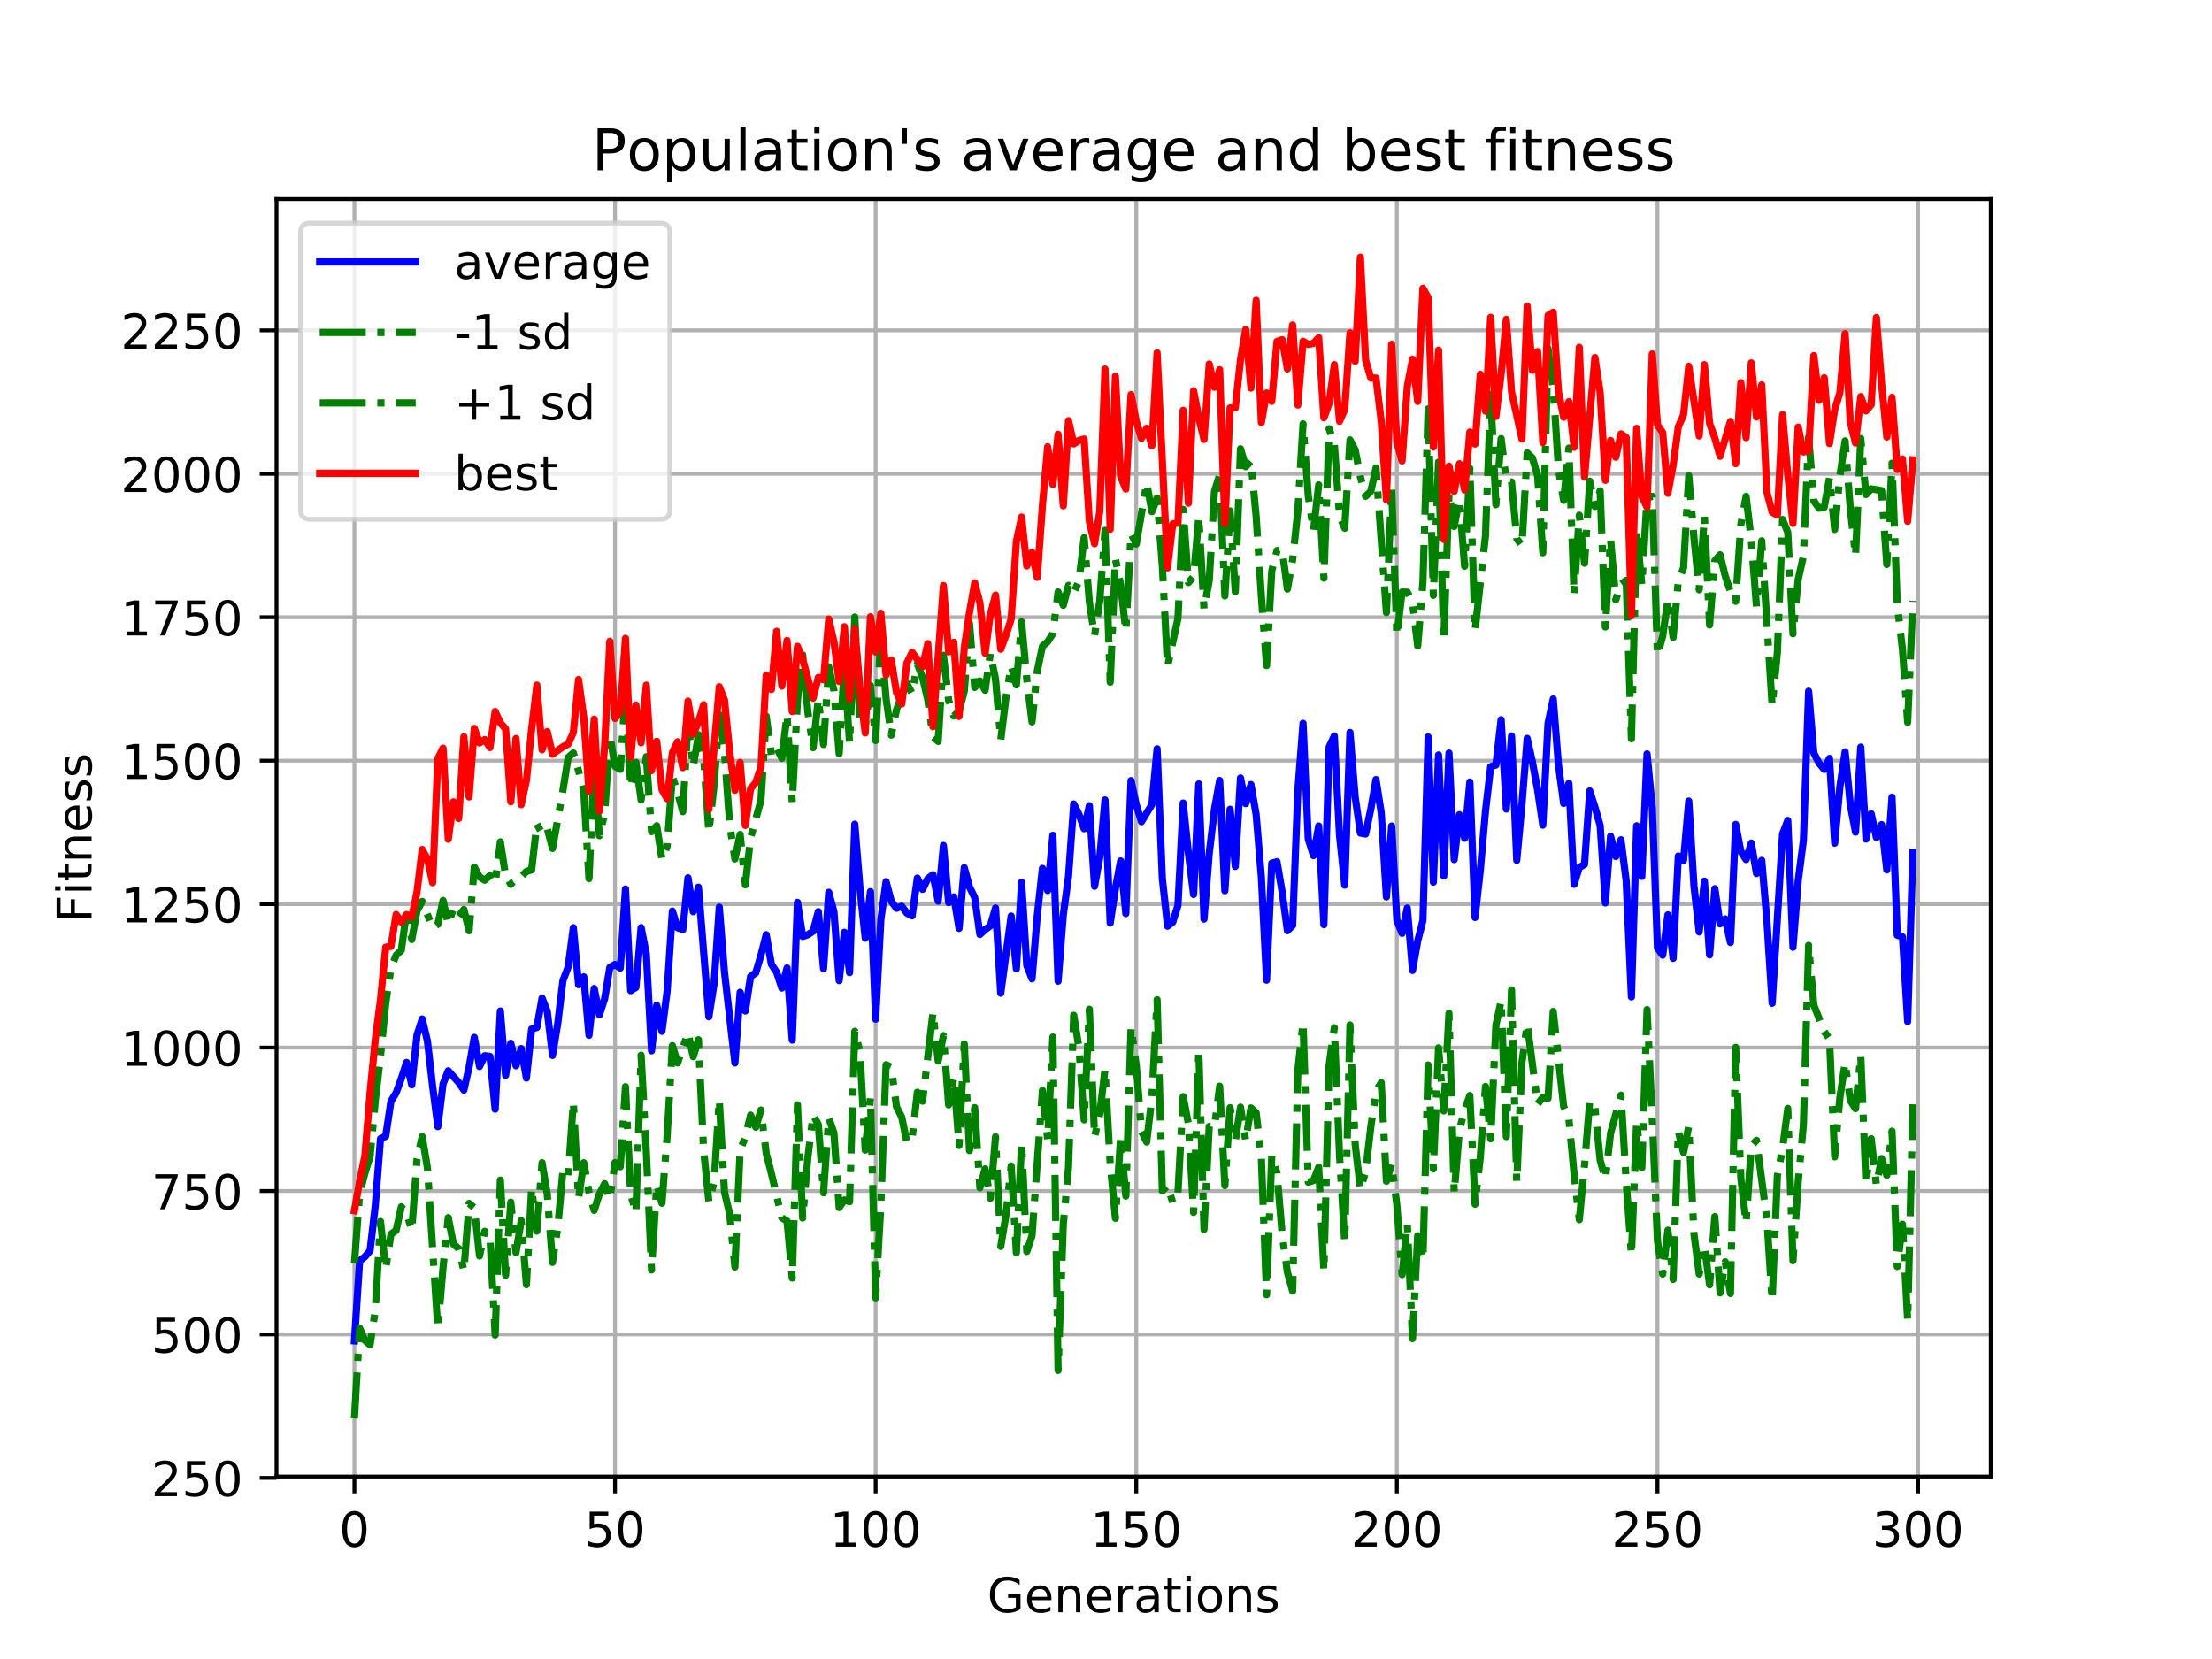 <?xml version="1.0" encoding="utf-8" standalone="no"?>
<!DOCTYPE svg PUBLIC "-//W3C//DTD SVG 1.1//EN"
  "http://www.w3.org/Graphics/SVG/1.1/DTD/svg11.dtd">
<!-- Created with matplotlib (https://matplotlib.org/) -->
<svg height="345.6pt" version="1.1" viewBox="0 0 460.8 345.6" width="460.8pt" xmlns="http://www.w3.org/2000/svg" xmlns:xlink="http://www.w3.org/1999/xlink">
 <defs>
  <style type="text/css">
*{stroke-linecap:butt;stroke-linejoin:round;}
  </style>
 </defs>
 <g id="figure_1">
  <g id="patch_1">
   <path d="M 0 345.6 
L 460.8 345.6 
L 460.8 0 
L 0 0 
z
" style="fill:#ffffff;"/>
  </g>
  <g id="axes_1">
   <g id="patch_2">
    <path d="M 57.6 307.584 
L 414.72 307.584 
L 414.72 41.472 
L 57.6 41.472 
z
" style="fill:#ffffff;"/>
   </g>
   <g id="matplotlib.axis_1">
    <g id="xtick_1">
     <g id="line2d_1">
      <path clip-path="url(#p56397052d3)" d="M 73.833 307.584 
L 73.833 41.472 
" style="fill:none;stroke:#b0b0b0;stroke-linecap:square;stroke-width:0.8;"/>
     </g>
     <g id="line2d_2">
      <defs>
       <path d="M 0 0 
L 0 3.5 
" id="m0a608eb43a" style="stroke:#000000;stroke-width:0.8;"/>
      </defs>
      <g>
       <use style="stroke:#000000;stroke-width:0.8;" x="73.833" xlink:href="#m0a608eb43a" y="307.584"/>
      </g>
     </g>
     <g id="text_1">
      <!-- 0 -->
      <defs>
       <path d="M 31.781 66.406 
Q 24.172 66.406 20.328 58.906 
Q 16.5 51.422 16.5 36.375 
Q 16.5 21.391 20.328 13.891 
Q 24.172 6.391 31.781 6.391 
Q 39.453 6.391 43.281 13.891 
Q 47.125 21.391 47.125 36.375 
Q 47.125 51.422 43.281 58.906 
Q 39.453 66.406 31.781 66.406 
z
M 31.781 74.219 
Q 44.047 74.219 50.516 64.516 
Q 56.984 54.828 56.984 36.375 
Q 56.984 17.969 50.516 8.266 
Q 44.047 -1.422 31.781 -1.422 
Q 19.531 -1.422 13.062 8.266 
Q 6.594 17.969 6.594 36.375 
Q 6.594 54.828 13.062 64.516 
Q 19.531 74.219 31.781 74.219 
z
" id="DejaVuSans-48"/>
      </defs>
      <g transform="translate(70.651 322.182)scale(0.1 -0.1)">
       <use xlink:href="#DejaVuSans-48"/>
      </g>
     </g>
    </g>
    <g id="xtick_2">
     <g id="line2d_3">
      <path clip-path="url(#p56397052d3)" d="M 128.123 307.584 
L 128.123 41.472 
" style="fill:none;stroke:#b0b0b0;stroke-linecap:square;stroke-width:0.8;"/>
     </g>
     <g id="line2d_4">
      <g>
       <use style="stroke:#000000;stroke-width:0.8;" x="128.123" xlink:href="#m0a608eb43a" y="307.584"/>
      </g>
     </g>
     <g id="text_2">
      <!-- 50 -->
      <defs>
       <path d="M 10.797 72.906 
L 49.516 72.906 
L 49.516 64.594 
L 19.828 64.594 
L 19.828 46.734 
Q 21.969 47.469 24.109 47.828 
Q 26.266 48.188 28.422 48.188 
Q 40.625 48.188 47.75 41.5 
Q 54.891 34.812 54.891 23.391 
Q 54.891 11.625 47.562 5.094 
Q 40.234 -1.422 26.906 -1.422 
Q 22.312 -1.422 17.547 -0.641 
Q 12.797 0.141 7.719 1.703 
L 7.719 11.625 
Q 12.109 9.234 16.797 8.062 
Q 21.484 6.891 26.703 6.891 
Q 35.156 6.891 40.078 11.328 
Q 45.016 15.766 45.016 23.391 
Q 45.016 31 40.078 35.438 
Q 35.156 39.891 26.703 39.891 
Q 22.75 39.891 18.812 39.016 
Q 14.891 38.141 10.797 36.281 
z
" id="DejaVuSans-53"/>
      </defs>
      <g transform="translate(121.76 322.182)scale(0.1 -0.1)">
       <use xlink:href="#DejaVuSans-53"/>
       <use x="63.623" xlink:href="#DejaVuSans-48"/>
      </g>
     </g>
    </g>
    <g id="xtick_3">
     <g id="line2d_5">
      <path clip-path="url(#p56397052d3)" d="M 182.413 307.584 
L 182.413 41.472 
" style="fill:none;stroke:#b0b0b0;stroke-linecap:square;stroke-width:0.8;"/>
     </g>
     <g id="line2d_6">
      <g>
       <use style="stroke:#000000;stroke-width:0.8;" x="182.413" xlink:href="#m0a608eb43a" y="307.584"/>
      </g>
     </g>
     <g id="text_3">
      <!-- 100 -->
      <defs>
       <path d="M 12.406 8.297 
L 28.516 8.297 
L 28.516 63.922 
L 10.984 60.406 
L 10.984 69.391 
L 28.422 72.906 
L 38.281 72.906 
L 38.281 8.297 
L 54.391 8.297 
L 54.391 0 
L 12.406 0 
z
" id="DejaVuSans-49"/>
      </defs>
      <g transform="translate(172.869 322.182)scale(0.1 -0.1)">
       <use xlink:href="#DejaVuSans-49"/>
       <use x="63.623" xlink:href="#DejaVuSans-48"/>
       <use x="127.246" xlink:href="#DejaVuSans-48"/>
      </g>
     </g>
    </g>
    <g id="xtick_4">
     <g id="line2d_7">
      <path clip-path="url(#p56397052d3)" d="M 236.703 307.584 
L 236.703 41.472 
" style="fill:none;stroke:#b0b0b0;stroke-linecap:square;stroke-width:0.8;"/>
     </g>
     <g id="line2d_8">
      <g>
       <use style="stroke:#000000;stroke-width:0.8;" x="236.703" xlink:href="#m0a608eb43a" y="307.584"/>
      </g>
     </g>
     <g id="text_4">
      <!-- 150 -->
      <g transform="translate(227.159 322.182)scale(0.1 -0.1)">
       <use xlink:href="#DejaVuSans-49"/>
       <use x="63.623" xlink:href="#DejaVuSans-53"/>
       <use x="127.246" xlink:href="#DejaVuSans-48"/>
      </g>
     </g>
    </g>
    <g id="xtick_5">
     <g id="line2d_9">
      <path clip-path="url(#p56397052d3)" d="M 290.993 307.584 
L 290.993 41.472 
" style="fill:none;stroke:#b0b0b0;stroke-linecap:square;stroke-width:0.8;"/>
     </g>
     <g id="line2d_10">
      <g>
       <use style="stroke:#000000;stroke-width:0.8;" x="290.993" xlink:href="#m0a608eb43a" y="307.584"/>
      </g>
     </g>
     <g id="text_5">
      <!-- 200 -->
      <defs>
       <path d="M 19.188 8.297 
L 53.609 8.297 
L 53.609 0 
L 7.328 0 
L 7.328 8.297 
Q 12.938 14.109 22.625 23.891 
Q 32.328 33.688 34.812 36.531 
Q 39.547 41.844 41.422 45.531 
Q 43.312 49.219 43.312 52.781 
Q 43.312 58.594 39.234 62.25 
Q 35.156 65.922 28.609 65.922 
Q 23.969 65.922 18.812 64.312 
Q 13.672 62.703 7.812 59.422 
L 7.812 69.391 
Q 13.766 71.781 18.938 73 
Q 24.125 74.219 28.422 74.219 
Q 39.75 74.219 46.484 68.547 
Q 53.219 62.891 53.219 53.422 
Q 53.219 48.922 51.531 44.891 
Q 49.859 40.875 45.406 35.406 
Q 44.188 33.984 37.641 27.219 
Q 31.109 20.453 19.188 8.297 
z
" id="DejaVuSans-50"/>
      </defs>
      <g transform="translate(281.449 322.182)scale(0.1 -0.1)">
       <use xlink:href="#DejaVuSans-50"/>
       <use x="63.623" xlink:href="#DejaVuSans-48"/>
       <use x="127.246" xlink:href="#DejaVuSans-48"/>
      </g>
     </g>
    </g>
    <g id="xtick_6">
     <g id="line2d_11">
      <path clip-path="url(#p56397052d3)" d="M 345.283 307.584 
L 345.283 41.472 
" style="fill:none;stroke:#b0b0b0;stroke-linecap:square;stroke-width:0.8;"/>
     </g>
     <g id="line2d_12">
      <g>
       <use style="stroke:#000000;stroke-width:0.8;" x="345.283" xlink:href="#m0a608eb43a" y="307.584"/>
      </g>
     </g>
     <g id="text_6">
      <!-- 250 -->
      <g transform="translate(335.739 322.182)scale(0.1 -0.1)">
       <use xlink:href="#DejaVuSans-50"/>
       <use x="63.623" xlink:href="#DejaVuSans-53"/>
       <use x="127.246" xlink:href="#DejaVuSans-48"/>
      </g>
     </g>
    </g>
    <g id="xtick_7">
     <g id="line2d_13">
      <path clip-path="url(#p56397052d3)" d="M 399.573 307.584 
L 399.573 41.472 
" style="fill:none;stroke:#b0b0b0;stroke-linecap:square;stroke-width:0.8;"/>
     </g>
     <g id="line2d_14">
      <g>
       <use style="stroke:#000000;stroke-width:0.8;" x="399.573" xlink:href="#m0a608eb43a" y="307.584"/>
      </g>
     </g>
     <g id="text_7">
      <!-- 300 -->
      <defs>
       <path d="M 40.578 39.312 
Q 47.656 37.797 51.625 33 
Q 55.609 28.219 55.609 21.188 
Q 55.609 10.406 48.188 4.484 
Q 40.766 -1.422 27.094 -1.422 
Q 22.516 -1.422 17.656 -0.516 
Q 12.797 0.391 7.625 2.203 
L 7.625 11.719 
Q 11.719 9.328 16.594 8.109 
Q 21.484 6.891 26.812 6.891 
Q 36.078 6.891 40.938 10.547 
Q 45.797 14.203 45.797 21.188 
Q 45.797 27.641 41.281 31.266 
Q 36.766 34.906 28.719 34.906 
L 20.219 34.906 
L 20.219 43.016 
L 29.109 43.016 
Q 36.375 43.016 40.234 45.922 
Q 44.094 48.828 44.094 54.297 
Q 44.094 59.906 40.109 62.906 
Q 36.141 65.922 28.719 65.922 
Q 24.656 65.922 20.016 65.031 
Q 15.375 64.156 9.812 62.312 
L 9.812 71.094 
Q 15.438 72.656 20.344 73.438 
Q 25.25 74.219 29.594 74.219 
Q 40.828 74.219 47.359 69.109 
Q 53.906 64.016 53.906 55.328 
Q 53.906 49.266 50.438 45.094 
Q 46.969 40.922 40.578 39.312 
z
" id="DejaVuSans-51"/>
      </defs>
      <g transform="translate(390.029 322.182)scale(0.1 -0.1)">
       <use xlink:href="#DejaVuSans-51"/>
       <use x="63.623" xlink:href="#DejaVuSans-48"/>
       <use x="127.246" xlink:href="#DejaVuSans-48"/>
      </g>
     </g>
    </g>
    <g id="text_8">
     <!-- Generations -->
     <defs>
      <path d="M 59.516 10.406 
L 59.516 29.984 
L 43.406 29.984 
L 43.406 38.094 
L 69.281 38.094 
L 69.281 6.781 
Q 63.578 2.734 56.688 0.656 
Q 49.812 -1.422 42 -1.422 
Q 24.906 -1.422 15.25 8.562 
Q 5.609 18.562 5.609 36.375 
Q 5.609 54.25 15.25 64.234 
Q 24.906 74.219 42 74.219 
Q 49.125 74.219 55.547 72.453 
Q 61.969 70.703 67.391 67.281 
L 67.391 56.781 
Q 61.922 61.422 55.766 63.766 
Q 49.609 66.109 42.828 66.109 
Q 29.438 66.109 22.719 58.641 
Q 16.016 51.172 16.016 36.375 
Q 16.016 21.625 22.719 14.156 
Q 29.438 6.688 42.828 6.688 
Q 48.047 6.688 52.141 7.594 
Q 56.25 8.5 59.516 10.406 
z
" id="DejaVuSans-71"/>
      <path d="M 56.203 29.594 
L 56.203 25.203 
L 14.891 25.203 
Q 15.484 15.922 20.484 11.062 
Q 25.484 6.203 34.422 6.203 
Q 39.594 6.203 44.453 7.469 
Q 49.312 8.734 54.109 11.281 
L 54.109 2.781 
Q 49.266 0.734 44.188 -0.344 
Q 39.109 -1.422 33.891 -1.422 
Q 20.797 -1.422 13.156 6.188 
Q 5.516 13.812 5.516 26.812 
Q 5.516 40.234 12.766 48.109 
Q 20.016 56 32.328 56 
Q 43.359 56 49.781 48.891 
Q 56.203 41.797 56.203 29.594 
z
M 47.219 32.234 
Q 47.125 39.594 43.094 43.984 
Q 39.062 48.391 32.422 48.391 
Q 24.906 48.391 20.391 44.141 
Q 15.875 39.891 15.188 32.172 
z
" id="DejaVuSans-101"/>
      <path d="M 54.891 33.016 
L 54.891 0 
L 45.906 0 
L 45.906 32.719 
Q 45.906 40.484 42.875 44.328 
Q 39.844 48.188 33.797 48.188 
Q 26.516 48.188 22.312 43.547 
Q 18.109 38.922 18.109 30.906 
L 18.109 0 
L 9.078 0 
L 9.078 54.688 
L 18.109 54.688 
L 18.109 46.188 
Q 21.344 51.125 25.703 53.562 
Q 30.078 56 35.797 56 
Q 45.219 56 50.047 50.172 
Q 54.891 44.344 54.891 33.016 
z
" id="DejaVuSans-110"/>
      <path d="M 41.109 46.297 
Q 39.594 47.172 37.812 47.578 
Q 36.031 48 33.891 48 
Q 26.266 48 22.188 43.047 
Q 18.109 38.094 18.109 28.812 
L 18.109 0 
L 9.078 0 
L 9.078 54.688 
L 18.109 54.688 
L 18.109 46.188 
Q 20.953 51.172 25.484 53.578 
Q 30.031 56 36.531 56 
Q 37.453 56 38.578 55.875 
Q 39.703 55.766 41.062 55.516 
z
" id="DejaVuSans-114"/>
      <path d="M 34.281 27.484 
Q 23.391 27.484 19.188 25 
Q 14.984 22.516 14.984 16.5 
Q 14.984 11.719 18.141 8.906 
Q 21.297 6.109 26.703 6.109 
Q 34.188 6.109 38.703 11.406 
Q 43.219 16.703 43.219 25.484 
L 43.219 27.484 
z
M 52.203 31.203 
L 52.203 0 
L 43.219 0 
L 43.219 8.297 
Q 40.141 3.328 35.547 0.953 
Q 30.953 -1.422 24.312 -1.422 
Q 15.922 -1.422 10.953 3.297 
Q 6 8.016 6 15.922 
Q 6 25.141 12.172 29.828 
Q 18.359 34.516 30.609 34.516 
L 43.219 34.516 
L 43.219 35.406 
Q 43.219 41.609 39.141 45 
Q 35.062 48.391 27.688 48.391 
Q 23 48.391 18.547 47.266 
Q 14.109 46.141 10.016 43.891 
L 10.016 52.203 
Q 14.938 54.109 19.578 55.047 
Q 24.219 56 28.609 56 
Q 40.484 56 46.344 49.844 
Q 52.203 43.703 52.203 31.203 
z
" id="DejaVuSans-97"/>
      <path d="M 18.312 70.219 
L 18.312 54.688 
L 36.812 54.688 
L 36.812 47.703 
L 18.312 47.703 
L 18.312 18.016 
Q 18.312 11.328 20.141 9.422 
Q 21.969 7.516 27.594 7.516 
L 36.812 7.516 
L 36.812 0 
L 27.594 0 
Q 17.188 0 13.234 3.875 
Q 9.281 7.766 9.281 18.016 
L 9.281 47.703 
L 2.688 47.703 
L 2.688 54.688 
L 9.281 54.688 
L 9.281 70.219 
z
" id="DejaVuSans-116"/>
      <path d="M 9.422 54.688 
L 18.406 54.688 
L 18.406 0 
L 9.422 0 
z
M 9.422 75.984 
L 18.406 75.984 
L 18.406 64.594 
L 9.422 64.594 
z
" id="DejaVuSans-105"/>
      <path d="M 30.609 48.391 
Q 23.391 48.391 19.188 42.75 
Q 14.984 37.109 14.984 27.297 
Q 14.984 17.484 19.156 11.844 
Q 23.344 6.203 30.609 6.203 
Q 37.797 6.203 41.984 11.859 
Q 46.188 17.531 46.188 27.297 
Q 46.188 37.016 41.984 42.703 
Q 37.797 48.391 30.609 48.391 
z
M 30.609 56 
Q 42.328 56 49.016 48.375 
Q 55.719 40.766 55.719 27.297 
Q 55.719 13.875 49.016 6.219 
Q 42.328 -1.422 30.609 -1.422 
Q 18.844 -1.422 12.172 6.219 
Q 5.516 13.875 5.516 27.297 
Q 5.516 40.766 12.172 48.375 
Q 18.844 56 30.609 56 
z
" id="DejaVuSans-111"/>
      <path d="M 44.281 53.078 
L 44.281 44.578 
Q 40.484 46.531 36.375 47.5 
Q 32.281 48.484 27.875 48.484 
Q 21.188 48.484 17.844 46.438 
Q 14.5 44.391 14.5 40.281 
Q 14.5 37.156 16.891 35.375 
Q 19.281 33.594 26.516 31.984 
L 29.594 31.297 
Q 39.156 29.25 43.188 25.516 
Q 47.219 21.781 47.219 15.094 
Q 47.219 7.469 41.188 3.016 
Q 35.156 -1.422 24.609 -1.422 
Q 20.219 -1.422 15.453 -0.562 
Q 10.688 0.297 5.422 2 
L 5.422 11.281 
Q 10.406 8.688 15.234 7.391 
Q 20.062 6.109 24.812 6.109 
Q 31.156 6.109 34.562 8.281 
Q 37.984 10.453 37.984 14.406 
Q 37.984 18.062 35.516 20.016 
Q 33.062 21.969 24.703 23.781 
L 21.578 24.516 
Q 13.234 26.266 9.516 29.906 
Q 5.812 33.547 5.812 39.891 
Q 5.812 47.609 11.281 51.797 
Q 16.75 56 26.812 56 
Q 31.781 56 36.172 55.266 
Q 40.578 54.547 44.281 53.078 
z
" id="DejaVuSans-115"/>
     </defs>
     <g transform="translate(205.662 335.861)scale(0.1 -0.1)">
      <use xlink:href="#DejaVuSans-71"/>
      <use x="77.49" xlink:href="#DejaVuSans-101"/>
      <use x="139.014" xlink:href="#DejaVuSans-110"/>
      <use x="202.393" xlink:href="#DejaVuSans-101"/>
      <use x="263.916" xlink:href="#DejaVuSans-114"/>
      <use x="305.029" xlink:href="#DejaVuSans-97"/>
      <use x="366.309" xlink:href="#DejaVuSans-116"/>
      <use x="405.518" xlink:href="#DejaVuSans-105"/>
      <use x="433.301" xlink:href="#DejaVuSans-111"/>
      <use x="494.482" xlink:href="#DejaVuSans-110"/>
      <use x="557.861" xlink:href="#DejaVuSans-115"/>
     </g>
    </g>
   </g>
   <g id="matplotlib.axis_2">
    <g id="ytick_1">
     <g id="line2d_15">
      <path clip-path="url(#p56397052d3)" d="M 57.6 307.868 
L 414.72 307.868 
" style="fill:none;stroke:#b0b0b0;stroke-linecap:square;stroke-width:0.8;"/>
     </g>
     <g id="line2d_16">
      <defs>
       <path d="M 0 0 
L -3.5 0 
" id="md65f0f43a9" style="stroke:#000000;stroke-width:0.8;"/>
      </defs>
      <g>
       <use style="stroke:#000000;stroke-width:0.8;" x="57.6" xlink:href="#md65f0f43a9" y="307.868"/>
      </g>
     </g>
     <g id="text_9">
      <!-- 250 -->
      <g transform="translate(31.512 311.667)scale(0.1 -0.1)">
       <use xlink:href="#DejaVuSans-50"/>
       <use x="63.623" xlink:href="#DejaVuSans-53"/>
       <use x="127.246" xlink:href="#DejaVuSans-48"/>
      </g>
     </g>
    </g>
    <g id="ytick_2">
     <g id="line2d_17">
      <path clip-path="url(#p56397052d3)" d="M 57.6 277.987 
L 414.72 277.987 
" style="fill:none;stroke:#b0b0b0;stroke-linecap:square;stroke-width:0.8;"/>
     </g>
     <g id="line2d_18">
      <g>
       <use style="stroke:#000000;stroke-width:0.8;" x="57.6" xlink:href="#md65f0f43a9" y="277.987"/>
      </g>
     </g>
     <g id="text_10">
      <!-- 500 -->
      <g transform="translate(31.512 281.786)scale(0.1 -0.1)">
       <use xlink:href="#DejaVuSans-53"/>
       <use x="63.623" xlink:href="#DejaVuSans-48"/>
       <use x="127.246" xlink:href="#DejaVuSans-48"/>
      </g>
     </g>
    </g>
    <g id="ytick_3">
     <g id="line2d_19">
      <path clip-path="url(#p56397052d3)" d="M 57.6 248.106 
L 414.72 248.106 
" style="fill:none;stroke:#b0b0b0;stroke-linecap:square;stroke-width:0.8;"/>
     </g>
     <g id="line2d_20">
      <g>
       <use style="stroke:#000000;stroke-width:0.8;" x="57.6" xlink:href="#md65f0f43a9" y="248.106"/>
      </g>
     </g>
     <g id="text_11">
      <!-- 750 -->
      <defs>
       <path d="M 8.203 72.906 
L 55.078 72.906 
L 55.078 68.703 
L 28.609 0 
L 18.312 0 
L 43.219 64.594 
L 8.203 64.594 
z
" id="DejaVuSans-55"/>
      </defs>
      <g transform="translate(31.512 251.905)scale(0.1 -0.1)">
       <use xlink:href="#DejaVuSans-55"/>
       <use x="63.623" xlink:href="#DejaVuSans-53"/>
       <use x="127.246" xlink:href="#DejaVuSans-48"/>
      </g>
     </g>
    </g>
    <g id="ytick_4">
     <g id="line2d_21">
      <path clip-path="url(#p56397052d3)" d="M 57.6 218.225 
L 414.72 218.225 
" style="fill:none;stroke:#b0b0b0;stroke-linecap:square;stroke-width:0.8;"/>
     </g>
     <g id="line2d_22">
      <g>
       <use style="stroke:#000000;stroke-width:0.8;" x="57.6" xlink:href="#md65f0f43a9" y="218.225"/>
      </g>
     </g>
     <g id="text_12">
      <!-- 1000 -->
      <g transform="translate(25.15 222.024)scale(0.1 -0.1)">
       <use xlink:href="#DejaVuSans-49"/>
       <use x="63.623" xlink:href="#DejaVuSans-48"/>
       <use x="127.246" xlink:href="#DejaVuSans-48"/>
       <use x="190.869" xlink:href="#DejaVuSans-48"/>
      </g>
     </g>
    </g>
    <g id="ytick_5">
     <g id="line2d_23">
      <path clip-path="url(#p56397052d3)" d="M 57.6 188.344 
L 414.72 188.344 
" style="fill:none;stroke:#b0b0b0;stroke-linecap:square;stroke-width:0.8;"/>
     </g>
     <g id="line2d_24">
      <g>
       <use style="stroke:#000000;stroke-width:0.8;" x="57.6" xlink:href="#md65f0f43a9" y="188.344"/>
      </g>
     </g>
     <g id="text_13">
      <!-- 1250 -->
      <g transform="translate(25.15 192.143)scale(0.1 -0.1)">
       <use xlink:href="#DejaVuSans-49"/>
       <use x="63.623" xlink:href="#DejaVuSans-50"/>
       <use x="127.246" xlink:href="#DejaVuSans-53"/>
       <use x="190.869" xlink:href="#DejaVuSans-48"/>
      </g>
     </g>
    </g>
    <g id="ytick_6">
     <g id="line2d_25">
      <path clip-path="url(#p56397052d3)" d="M 57.6 158.463 
L 414.72 158.463 
" style="fill:none;stroke:#b0b0b0;stroke-linecap:square;stroke-width:0.8;"/>
     </g>
     <g id="line2d_26">
      <g>
       <use style="stroke:#000000;stroke-width:0.8;" x="57.6" xlink:href="#md65f0f43a9" y="158.463"/>
      </g>
     </g>
     <g id="text_14">
      <!-- 1500 -->
      <g transform="translate(25.15 162.262)scale(0.1 -0.1)">
       <use xlink:href="#DejaVuSans-49"/>
       <use x="63.623" xlink:href="#DejaVuSans-53"/>
       <use x="127.246" xlink:href="#DejaVuSans-48"/>
       <use x="190.869" xlink:href="#DejaVuSans-48"/>
      </g>
     </g>
    </g>
    <g id="ytick_7">
     <g id="line2d_27">
      <path clip-path="url(#p56397052d3)" d="M 57.6 128.582 
L 414.72 128.582 
" style="fill:none;stroke:#b0b0b0;stroke-linecap:square;stroke-width:0.8;"/>
     </g>
     <g id="line2d_28">
      <g>
       <use style="stroke:#000000;stroke-width:0.8;" x="57.6" xlink:href="#md65f0f43a9" y="128.582"/>
      </g>
     </g>
     <g id="text_15">
      <!-- 1750 -->
      <g transform="translate(25.15 132.381)scale(0.1 -0.1)">
       <use xlink:href="#DejaVuSans-49"/>
       <use x="63.623" xlink:href="#DejaVuSans-55"/>
       <use x="127.246" xlink:href="#DejaVuSans-53"/>
       <use x="190.869" xlink:href="#DejaVuSans-48"/>
      </g>
     </g>
    </g>
    <g id="ytick_8">
     <g id="line2d_29">
      <path clip-path="url(#p56397052d3)" d="M 57.6 98.701 
L 414.72 98.701 
" style="fill:none;stroke:#b0b0b0;stroke-linecap:square;stroke-width:0.8;"/>
     </g>
     <g id="line2d_30">
      <g>
       <use style="stroke:#000000;stroke-width:0.8;" x="57.6" xlink:href="#md65f0f43a9" y="98.701"/>
      </g>
     </g>
     <g id="text_16">
      <!-- 2000 -->
      <g transform="translate(25.15 102.5)scale(0.1 -0.1)">
       <use xlink:href="#DejaVuSans-50"/>
       <use x="63.623" xlink:href="#DejaVuSans-48"/>
       <use x="127.246" xlink:href="#DejaVuSans-48"/>
       <use x="190.869" xlink:href="#DejaVuSans-48"/>
      </g>
     </g>
    </g>
    <g id="ytick_9">
     <g id="line2d_31">
      <path clip-path="url(#p56397052d3)" d="M 57.6 68.82 
L 414.72 68.82 
" style="fill:none;stroke:#b0b0b0;stroke-linecap:square;stroke-width:0.8;"/>
     </g>
     <g id="line2d_32">
      <g>
       <use style="stroke:#000000;stroke-width:0.8;" x="57.6" xlink:href="#md65f0f43a9" y="68.82"/>
      </g>
     </g>
     <g id="text_17">
      <!-- 2250 -->
      <g transform="translate(25.15 72.619)scale(0.1 -0.1)">
       <use xlink:href="#DejaVuSans-50"/>
       <use x="63.623" xlink:href="#DejaVuSans-50"/>
       <use x="127.246" xlink:href="#DejaVuSans-53"/>
       <use x="190.869" xlink:href="#DejaVuSans-48"/>
      </g>
     </g>
    </g>
    <g id="text_18">
     <!-- Fitness -->
     <defs>
      <path d="M 9.812 72.906 
L 51.703 72.906 
L 51.703 64.594 
L 19.672 64.594 
L 19.672 43.109 
L 48.578 43.109 
L 48.578 34.812 
L 19.672 34.812 
L 19.672 0 
L 9.812 0 
z
" id="DejaVuSans-70"/>
     </defs>
     <g transform="translate(19.07 192.202)rotate(-90)scale(0.1 -0.1)">
      <use xlink:href="#DejaVuSans-70"/>
      <use x="57.41" xlink:href="#DejaVuSans-105"/>
      <use x="85.193" xlink:href="#DejaVuSans-116"/>
      <use x="124.402" xlink:href="#DejaVuSans-110"/>
      <use x="187.781" xlink:href="#DejaVuSans-101"/>
      <use x="249.305" xlink:href="#DejaVuSans-115"/>
      <use x="301.404" xlink:href="#DejaVuSans-115"/>
     </g>
    </g>
   </g>
   <g id="line2d_33">
    <path clip-path="url(#p56397052d3)" d="M 73.833 279.334 
L 74.919 262.667 
L 76.004 261.81 
L 77.09 260.555 
L 78.176 251.139 
L 79.262 237.223 
L 80.348 236.698 
L 81.433 229.425 
L 82.519 227.655 
L 83.605 224.664 
L 84.691 221.319 
L 85.777 226.002 
L 86.862 215.637 
L 87.948 212.272 
L 89.034 216.86 
L 90.12 226.282 
L 91.206 234.694 
L 92.291 225.804 
L 93.377 223.07 
L 95.549 225.503 
L 96.635 227.086 
L 97.72 222.29 
L 98.806 216.11 
L 99.892 222.174 
L 100.978 219.933 
L 102.064 220.066 
L 103.149 231.061 
L 104.235 210.609 
L 105.321 224.016 
L 106.407 217.326 
L 107.493 222.028 
L 108.578 218.449 
L 109.664 224.584 
L 110.75 214.367 
L 111.836 214.048 
L 112.922 207.921 
L 114.007 210.709 
L 115.093 219.861 
L 116.179 213.263 
L 117.265 204.286 
L 118.351 201.46 
L 119.436 193.248 
L 120.522 205.109 
L 121.608 203.493 
L 122.694 215.674 
L 123.78 205.917 
L 124.865 211.407 
L 125.951 208.062 
L 127.037 201.525 
L 128.123 200.913 
L 129.209 201.661 
L 130.294 185.196 
L 131.38 206.372 
L 132.466 205.701 
L 133.552 193.231 
L 134.638 198.721 
L 135.723 218.897 
L 136.809 209.396 
L 137.895 214.84 
L 138.981 206.419 
L 140.067 189.791 
L 141.152 193.251 
L 142.238 193.665 
L 143.324 182.866 
L 144.41 189.921 
L 145.496 184.819 
L 147.667 211.819 
L 148.753 204.925 
L 149.839 188.983 
L 150.925 202.54 
L 153.096 221.436 
L 154.182 206.705 
L 155.268 210.606 
L 156.354 203.446 
L 157.439 202.65 
L 158.525 198.962 
L 159.611 194.713 
L 160.697 200.892 
L 161.783 202.516 
L 162.868 205.836 
L 163.954 201.64 
L 165.04 216.673 
L 166.126 187.984 
L 167.212 195.082 
L 168.297 194.722 
L 169.383 193.993 
L 170.469 189.912 
L 171.555 201.782 
L 172.641 185.889 
L 173.726 189.951 
L 174.812 204.274 
L 175.898 194.213 
L 176.984 202.612 
L 178.07 171.685 
L 179.155 185.154 
L 180.241 195.445 
L 181.327 185.74 
L 182.413 212.316 
L 183.499 191.546 
L 184.584 183.665 
L 185.67 187.729 
L 186.756 189.214 
L 187.842 188.773 
L 188.928 190.221 
L 190.013 190.775 
L 191.099 182.922 
L 192.185 185.274 
L 193.271 183.054 
L 194.357 182.221 
L 195.442 187.728 
L 196.528 176.125 
L 197.614 188.024 
L 198.7 186.84 
L 199.786 193.393 
L 200.871 180.734 
L 201.957 184.768 
L 203.043 186.974 
L 204.129 194.663 
L 205.215 193.648 
L 206.3 192.876 
L 207.386 189.14 
L 208.472 206.894 
L 210.644 190.829 
L 211.729 201.831 
L 212.815 183.795 
L 213.901 201.13 
L 214.987 203.901 
L 216.073 190.825 
L 217.158 180.904 
L 218.244 185.518 
L 219.33 174.014 
L 220.416 204.395 
L 221.502 190.564 
L 222.587 182.58 
L 223.673 167.488 
L 224.759 169.635 
L 225.845 172.643 
L 226.931 167.833 
L 228.016 184.628 
L 229.102 178.606 
L 230.188 166.645 
L 231.274 192.293 
L 232.36 185.11 
L 233.445 179.346 
L 234.531 190.309 
L 235.617 162.611 
L 236.703 167.656 
L 237.789 171.172 
L 239.96 167.599 
L 241.046 155.99 
L 242.132 182.964 
L 243.218 192.934 
L 244.304 192.079 
L 245.389 188.618 
L 246.475 167.284 
L 247.561 177.724 
L 248.647 186.338 
L 249.733 163.306 
L 250.818 191.46 
L 251.904 177.791 
L 252.99 168.601 
L 254.076 162.593 
L 255.162 185.567 
L 256.247 168.587 
L 257.333 180.49 
L 258.419 162.058 
L 259.505 167.413 
L 260.591 163.43 
L 261.676 169.679 
L 262.762 182.661 
L 263.848 204.183 
L 264.934 179.824 
L 266.02 179.515 
L 267.105 185.868 
L 268.191 193.878 
L 269.277 192.79 
L 270.363 164.689 
L 271.449 150.68 
L 272.534 174.78 
L 273.62 178.245 
L 274.706 172.074 
L 275.792 192.618 
L 276.878 155.615 
L 277.963 153.311 
L 279.049 174.037 
L 280.135 184.39 
L 281.221 152.581 
L 282.307 166.028 
L 283.392 173.54 
L 284.478 173.735 
L 285.564 168.566 
L 286.65 162.394 
L 287.736 169.354 
L 288.821 186.845 
L 289.907 172.069 
L 290.993 191.702 
L 292.079 194.435 
L 293.165 189.156 
L 294.25 202.159 
L 295.336 196.001 
L 296.422 191.762 
L 297.508 153.522 
L 298.594 183.768 
L 299.679 157.276 
L 300.765 182.49 
L 301.851 156.877 
L 302.937 179.078 
L 304.023 169.713 
L 305.108 174.623 
L 306.194 162.906 
L 307.28 191.122 
L 308.366 181.362 
L 309.452 168.967 
L 310.537 159.703 
L 311.623 159.364 
L 312.709 149.931 
L 313.795 168.53 
L 314.881 153.319 
L 315.966 179.215 
L 317.052 167.505 
L 318.138 153.821 
L 319.224 158.71 
L 320.31 164.561 
L 321.395 171.89 
L 322.481 150.709 
L 323.567 145.614 
L 324.653 159.36 
L 325.739 167.368 
L 326.824 163.189 
L 327.91 184.217 
L 328.996 180.7 
L 330.082 180.071 
L 331.168 164.774 
L 332.253 168.135 
L 333.339 171.956 
L 334.425 188.095 
L 335.511 174.204 
L 336.597 178.423 
L 337.682 174.946 
L 338.768 183.512 
L 339.854 207.676 
L 340.94 172.033 
L 342.026 182.57 
L 343.111 157.05 
L 344.197 168.289 
L 345.283 197.491 
L 346.369 198.978 
L 347.455 190.586 
L 348.54 199.65 
L 349.626 178.335 
L 350.712 179.202 
L 351.798 166.874 
L 352.884 184.58 
L 353.969 194.138 
L 355.055 183.561 
L 356.141 198.932 
L 357.227 185.133 
L 358.313 192.455 
L 359.398 191.427 
L 360.484 196.337 
L 361.57 171.739 
L 362.656 177.367 
L 363.742 179.066 
L 364.827 175.623 
L 365.913 181.969 
L 366.999 179.236 
L 368.085 191.918 
L 369.171 209.002 
L 371.342 173.724 
L 372.428 170.904 
L 373.514 197.331 
L 374.6 183.466 
L 375.685 175.061 
L 376.771 143.991 
L 377.857 156.879 
L 378.943 158.969 
L 380.029 160.285 
L 381.114 157.992 
L 382.2 175.646 
L 383.286 163.882 
L 384.372 156.625 
L 385.458 167.705 
L 386.543 173.356 
L 387.629 155.642 
L 388.715 174.798 
L 389.801 169.516 
L 390.887 174.456 
L 391.972 171.778 
L 393.058 181.214 
L 394.144 166.065 
L 395.23 194.813 
L 396.316 195.153 
L 397.401 212.8 
L 398.487 177.608 
L 398.487 177.608 
" style="fill:none;stroke:#0000ff;stroke-linecap:square;stroke-width:1.5;"/>
   </g>
   <g id="line2d_34">
    <path clip-path="url(#p56397052d3)" d="M 73.833 295.488 
L 74.919 276.682 
L 76.004 279.211 
L 77.09 280.163 
L 78.176 272.984 
L 79.262 254.452 
L 80.348 264.379 
L 81.433 257.118 
L 82.519 256.313 
L 83.605 251.386 
L 84.691 252.667 
L 85.777 256.287 
L 86.862 241.516 
L 87.948 236.76 
L 89.034 243.231 
L 91.206 276.835 
L 92.291 264.018 
L 93.377 253.653 
L 94.463 259.184 
L 95.549 260.096 
L 96.635 264.714 
L 97.72 250.688 
L 98.806 251.598 
L 99.892 261.648 
L 100.978 256.504 
L 102.064 257.751 
L 103.149 278.117 
L 104.235 245.84 
L 105.321 265.652 
L 106.407 250.432 
L 107.493 260.947 
L 108.578 254.269 
L 109.664 267.622 
L 110.75 247.536 
L 111.836 256.466 
L 112.922 242.212 
L 114.007 248.822 
L 115.093 262.978 
L 116.179 255.741 
L 117.265 243.903 
L 118.351 245.116 
L 119.436 229.648 
L 120.522 249.646 
L 121.608 242.219 
L 122.694 248.306 
L 123.78 252.143 
L 124.865 248.725 
L 125.951 246.584 
L 127.037 249.782 
L 128.123 242.175 
L 129.209 243.055 
L 130.294 226.378 
L 131.38 248.76 
L 132.466 252.596 
L 133.552 219.82 
L 134.638 239.803 
L 135.723 264.555 
L 136.809 246.773 
L 137.895 250.664 
L 138.981 236.535 
L 140.067 217.822 
L 141.152 221.428 
L 143.324 215.177 
L 144.41 220.13 
L 145.496 216.596 
L 146.581 239.65 
L 147.667 250.317 
L 148.753 246.293 
L 149.839 229.122 
L 150.925 248.359 
L 152.01 252.904 
L 153.096 263.935 
L 154.182 239.579 
L 155.268 236.88 
L 156.354 232.298 
L 157.439 234.807 
L 158.525 231.245 
L 159.611 240.223 
L 160.697 244.479 
L 162.868 253.694 
L 163.954 254.369 
L 165.04 266.24 
L 166.126 230.147 
L 167.212 253.739 
L 168.297 241.086 
L 169.383 232.235 
L 170.469 234.248 
L 171.555 248.474 
L 172.641 232.868 
L 173.726 236.032 
L 174.812 251.553 
L 175.898 249.979 
L 176.984 250.336 
L 178.07 214.832 
L 179.155 219.21 
L 180.241 239.586 
L 181.327 228.682 
L 182.413 270.365 
L 183.499 250.96 
L 184.584 221.796 
L 185.67 222.319 
L 186.756 230.562 
L 187.842 232.696 
L 188.928 238.03 
L 190.013 237.077 
L 191.099 227.535 
L 192.185 229.396 
L 194.357 210.964 
L 195.442 221.017 
L 196.528 215.74 
L 197.614 230.175 
L 198.7 224.523 
L 199.786 238.615 
L 200.871 217.466 
L 201.957 239.681 
L 203.043 230.742 
L 204.129 247.446 
L 205.215 243.502 
L 206.3 249.617 
L 207.386 236.806 
L 208.472 259.652 
L 209.558 253.18 
L 210.644 242.89 
L 211.729 260.984 
L 212.815 238.037 
L 213.901 260.7 
L 214.987 257.421 
L 217.158 227.167 
L 218.244 237.345 
L 219.33 216.031 
L 220.416 285.487 
L 221.502 255.03 
L 222.587 243.219 
L 223.673 211.494 
L 224.759 218.234 
L 225.845 233.282 
L 226.931 210.243 
L 228.016 236.867 
L 229.102 232.032 
L 230.188 222.81 
L 231.274 242.468 
L 232.36 253.792 
L 233.445 236.883 
L 234.531 249.163 
L 235.617 214.051 
L 236.703 221.976 
L 237.789 235.671 
L 238.875 237.906 
L 239.96 228.616 
L 241.046 208.253 
L 242.132 248.089 
L 243.218 247.012 
L 244.304 250.494 
L 245.389 248.46 
L 246.475 228.457 
L 247.561 234.085 
L 248.647 252.563 
L 249.733 218.925 
L 250.818 256.109 
L 251.904 234.666 
L 252.99 234.816 
L 254.076 226.273 
L 255.162 246.989 
L 256.247 230.745 
L 257.333 237.719 
L 258.419 230.635 
L 259.505 237.606 
L 260.591 230.803 
L 261.676 231.8 
L 262.762 241.19 
L 263.848 269.715 
L 264.934 240.744 
L 266.02 244.335 
L 267.105 257.209 
L 268.191 265.041 
L 269.277 268.947 
L 270.363 222.952 
L 271.449 213.066 
L 272.534 246.267 
L 273.62 245.923 
L 274.706 243.134 
L 275.792 264.794 
L 276.878 221.917 
L 277.963 214.108 
L 279.049 240.63 
L 280.135 258.734 
L 281.221 213.525 
L 282.307 238.353 
L 283.392 247.766 
L 284.478 244.089 
L 285.564 234.796 
L 286.65 227.311 
L 287.736 225.526 
L 288.821 246.079 
L 289.907 242.471 
L 290.993 251.04 
L 292.079 265.534 
L 293.165 254.962 
L 294.25 278.86 
L 295.336 257.426 
L 296.422 262.329 
L 297.508 221.856 
L 298.594 243.513 
L 299.679 218.292 
L 300.765 231.42 
L 301.851 211.103 
L 302.937 248.481 
L 304.023 235.386 
L 305.108 231.285 
L 306.194 228.212 
L 307.28 250.848 
L 308.366 241.125 
L 309.452 226.326 
L 310.537 237.237 
L 311.623 213.584 
L 312.709 208.495 
L 313.795 236.776 
L 314.881 206.231 
L 315.966 246.22 
L 317.052 221.329 
L 318.138 213.314 
L 320.31 229.993 
L 321.395 228.626 
L 322.481 228.795 
L 323.567 210.704 
L 325.739 230.491 
L 326.824 233.04 
L 327.91 244.571 
L 328.996 254.077 
L 330.082 242.813 
L 331.168 229.317 
L 332.253 230.755 
L 333.339 241.673 
L 334.425 245.582 
L 335.511 236.068 
L 337.682 228.151 
L 338.768 246.11 
L 339.854 261.437 
L 340.94 233.679 
L 342.026 243.258 
L 343.111 210.324 
L 344.197 233.189 
L 345.283 258.541 
L 346.369 265.417 
L 347.455 256.27 
L 348.54 266.528 
L 349.626 235.672 
L 350.712 240.094 
L 351.798 234.648 
L 352.884 257.088 
L 353.969 265.409 
L 355.055 259.532 
L 356.141 267.664 
L 357.227 253.448 
L 358.313 269.337 
L 359.398 262.861 
L 360.484 269.464 
L 361.57 218.2 
L 362.656 245.531 
L 363.742 254.731 
L 364.827 238.681 
L 365.913 237.548 
L 368.085 254.108 
L 369.171 270.957 
L 370.256 244.971 
L 371.342 239.232 
L 372.428 230.906 
L 373.514 262.634 
L 374.6 246.222 
L 375.685 234.272 
L 376.771 196.933 
L 377.857 209.383 
L 380.029 214.901 
L 381.114 216.402 
L 382.2 240.994 
L 383.286 228.633 
L 384.372 221.412 
L 385.458 229.294 
L 386.543 230.955 
L 387.629 219.919 
L 388.715 246.578 
L 389.801 237.199 
L 390.887 246.86 
L 391.972 241.352 
L 393.058 244.841 
L 394.144 235.637 
L 395.23 263.831 
L 396.316 255.016 
L 397.401 275.123 
L 398.487 230.043 
L 398.487 230.043 
" style="fill:none;stroke:#008000;stroke-dasharray:9.6,2.4,1.5,2.4;stroke-dashoffset:0;stroke-width:1.5;"/>
   </g>
   <g id="line2d_35">
    <path clip-path="url(#p56397052d3)" d="M 73.833 263.18 
L 74.919 248.652 
L 76.004 244.409 
L 77.09 240.946 
L 78.176 229.293 
L 79.262 219.994 
L 80.348 209.018 
L 81.433 201.733 
L 82.519 198.997 
L 83.605 197.942 
L 84.691 189.972 
L 85.777 195.717 
L 86.862 189.758 
L 87.948 187.783 
L 90.12 193.224 
L 91.206 192.552 
L 92.291 187.589 
L 93.377 192.488 
L 94.463 189.292 
L 95.549 190.909 
L 96.635 189.458 
L 97.72 193.892 
L 98.806 180.621 
L 99.892 182.7 
L 100.978 183.361 
L 102.064 182.381 
L 103.149 184.006 
L 104.235 175.378 
L 105.321 182.381 
L 106.407 184.219 
L 107.493 183.109 
L 108.578 182.628 
L 109.664 181.546 
L 110.75 181.198 
L 111.836 171.631 
L 112.922 173.631 
L 114.007 172.597 
L 115.093 176.743 
L 117.265 164.668 
L 118.351 157.805 
L 119.436 156.847 
L 120.522 160.571 
L 121.608 164.766 
L 122.694 183.043 
L 123.78 159.691 
L 124.865 174.089 
L 125.951 169.539 
L 127.037 153.268 
L 128.123 159.65 
L 129.209 160.268 
L 130.294 144.014 
L 131.38 163.983 
L 132.466 158.805 
L 133.552 166.642 
L 134.638 157.638 
L 135.723 173.239 
L 136.809 172.018 
L 137.895 179.016 
L 138.981 176.304 
L 140.067 161.759 
L 141.152 165.075 
L 142.238 169.085 
L 143.324 150.555 
L 144.41 159.713 
L 145.496 153.042 
L 146.581 157.887 
L 147.667 173.322 
L 148.753 163.557 
L 149.839 148.845 
L 150.925 156.722 
L 152.01 171.789 
L 153.096 178.937 
L 154.182 173.831 
L 155.268 184.331 
L 156.354 174.594 
L 158.525 166.678 
L 159.611 149.203 
L 160.697 157.304 
L 161.783 155.741 
L 162.868 157.978 
L 163.954 148.912 
L 165.04 167.106 
L 166.126 145.821 
L 167.212 136.425 
L 168.297 148.358 
L 169.383 155.75 
L 170.469 145.577 
L 171.555 155.09 
L 172.641 138.909 
L 173.726 143.87 
L 174.812 156.996 
L 175.898 138.446 
L 176.984 154.887 
L 178.07 128.538 
L 179.155 151.098 
L 180.241 151.304 
L 181.327 142.798 
L 182.413 154.266 
L 183.499 132.132 
L 184.584 145.534 
L 185.67 153.138 
L 186.756 147.866 
L 187.842 144.849 
L 188.928 142.412 
L 190.013 144.474 
L 191.099 138.309 
L 192.185 141.152 
L 193.271 145.808 
L 194.357 153.477 
L 195.442 154.439 
L 196.528 136.509 
L 197.614 145.873 
L 198.7 149.158 
L 199.786 148.17 
L 200.871 144.003 
L 201.957 129.855 
L 203.043 143.205 
L 204.129 141.879 
L 205.215 143.793 
L 206.3 136.135 
L 207.386 141.473 
L 208.472 154.135 
L 209.558 145.328 
L 210.644 138.768 
L 211.729 142.679 
L 212.815 129.554 
L 213.901 141.561 
L 214.987 150.38 
L 216.073 139.835 
L 217.158 134.641 
L 218.244 133.691 
L 219.33 131.997 
L 220.416 123.302 
L 221.502 126.099 
L 222.587 121.941 
L 223.673 123.481 
L 224.759 121.035 
L 225.845 112.004 
L 226.931 125.423 
L 228.016 132.389 
L 229.102 125.18 
L 230.188 110.48 
L 231.274 142.119 
L 232.36 116.429 
L 233.445 121.808 
L 234.531 131.455 
L 235.617 111.172 
L 236.703 113.336 
L 238.875 100.653 
L 239.96 106.582 
L 241.046 103.727 
L 242.132 117.839 
L 243.218 138.856 
L 245.389 128.776 
L 246.475 106.111 
L 247.561 121.362 
L 248.647 120.113 
L 249.733 107.687 
L 250.818 126.811 
L 251.904 120.916 
L 252.99 102.387 
L 254.076 98.912 
L 255.162 124.144 
L 256.247 106.429 
L 257.333 123.261 
L 258.419 93.482 
L 259.505 97.219 
L 260.591 96.058 
L 261.676 107.558 
L 262.762 124.131 
L 263.848 138.651 
L 264.934 118.904 
L 266.02 114.696 
L 267.105 114.527 
L 268.191 122.714 
L 269.277 116.633 
L 270.363 106.425 
L 271.449 88.294 
L 272.534 103.294 
L 273.62 110.566 
L 274.706 101.013 
L 275.792 120.442 
L 276.878 89.313 
L 277.963 92.515 
L 279.049 107.445 
L 280.135 110.046 
L 281.221 91.636 
L 282.307 93.704 
L 283.392 99.313 
L 284.478 103.382 
L 285.564 102.335 
L 286.65 97.477 
L 288.821 127.61 
L 289.907 101.667 
L 290.993 132.364 
L 292.079 123.336 
L 293.165 123.35 
L 294.25 125.457 
L 295.336 134.575 
L 296.422 121.194 
L 297.508 85.188 
L 298.594 124.022 
L 299.679 96.26 
L 300.765 133.56 
L 301.851 102.652 
L 302.937 109.674 
L 304.023 104.04 
L 305.108 117.96 
L 306.194 97.6 
L 307.28 131.396 
L 309.452 111.609 
L 310.537 82.169 
L 311.623 105.143 
L 312.709 91.367 
L 313.795 100.284 
L 314.881 100.408 
L 315.966 112.209 
L 317.052 113.68 
L 318.138 94.327 
L 319.224 95.405 
L 320.31 99.128 
L 321.395 115.154 
L 322.481 72.623 
L 323.567 80.524 
L 324.653 97.74 
L 325.739 104.245 
L 326.824 93.339 
L 327.91 123.864 
L 328.996 107.324 
L 330.082 117.33 
L 331.168 100.231 
L 332.253 105.514 
L 333.339 102.238 
L 334.425 130.609 
L 335.511 112.339 
L 336.597 124.951 
L 337.682 121.742 
L 338.768 120.914 
L 339.854 153.916 
L 340.94 110.387 
L 342.026 121.883 
L 343.111 103.776 
L 344.197 103.389 
L 345.283 136.44 
L 346.369 132.538 
L 347.455 124.902 
L 348.54 132.772 
L 349.626 120.998 
L 350.712 118.31 
L 351.798 99.099 
L 352.884 112.073 
L 353.969 122.868 
L 355.055 107.589 
L 356.141 130.2 
L 357.227 116.819 
L 358.313 115.574 
L 359.398 119.994 
L 360.484 123.209 
L 361.57 125.277 
L 362.656 109.202 
L 363.742 103.4 
L 364.827 112.566 
L 365.913 126.39 
L 366.999 112.667 
L 369.171 147.048 
L 370.256 135.954 
L 371.342 108.216 
L 372.428 110.902 
L 373.514 132.028 
L 374.6 120.709 
L 375.685 115.85 
L 376.771 91.049 
L 377.857 104.375 
L 378.943 105.876 
L 380.029 105.669 
L 381.114 99.583 
L 382.2 110.298 
L 383.286 99.13 
L 384.372 91.838 
L 385.458 106.116 
L 386.543 115.757 
L 387.629 91.364 
L 388.715 103.019 
L 389.801 101.832 
L 391.972 102.203 
L 393.058 117.587 
L 394.144 96.494 
L 395.23 125.795 
L 396.316 135.29 
L 397.401 150.478 
L 398.487 125.173 
L 398.487 125.173 
" style="fill:none;stroke:#008000;stroke-dasharray:9.6,2.4,1.5,2.4;stroke-dashoffset:0;stroke-width:1.5;"/>
   </g>
   <g id="line2d_36">
    <path clip-path="url(#p56397052d3)" d="M 73.833 252.227 
L 74.919 246.002 
L 76.004 240.839 
L 77.09 227.652 
L 78.176 216.536 
L 79.262 208.279 
L 80.348 197.315 
L 81.433 197.144 
L 82.519 190.5 
L 83.605 192.108 
L 84.691 190.523 
L 85.777 191.018 
L 86.862 185.889 
L 87.948 176.97 
L 89.034 178.962 
L 90.12 183.885 
L 91.206 158.015 
L 92.291 155.85 
L 93.377 174.83 
L 94.463 167.035 
L 95.549 170.506 
L 96.635 153.47 
L 97.72 166.014 
L 98.806 151.748 
L 99.892 154.765 
L 100.978 154.06 
L 102.064 155.726 
L 103.149 148.218 
L 104.235 150.581 
L 105.321 151.822 
L 106.407 167.031 
L 107.493 153.842 
L 108.578 167.623 
L 109.664 162.579 
L 110.75 151.892 
L 111.836 142.716 
L 112.922 156.194 
L 114.007 152.41 
L 115.093 157.12 
L 117.265 155.56 
L 118.351 155.014 
L 119.436 152.621 
L 120.522 141.555 
L 121.608 149.455 
L 122.694 164.842 
L 123.78 149.816 
L 124.865 168.936 
L 125.951 155.464 
L 127.037 133.593 
L 128.123 149.671 
L 129.209 148.319 
L 130.294 132.974 
L 131.38 157.73 
L 132.466 146.87 
L 133.552 154.74 
L 134.638 142.732 
L 135.723 160.524 
L 136.809 154.429 
L 137.895 164.487 
L 138.981 166.407 
L 140.067 156.805 
L 141.152 154.531 
L 142.238 159.917 
L 143.324 146.049 
L 144.41 152.94 
L 145.496 150.395 
L 146.581 146.801 
L 147.667 168.618 
L 149.839 143.07 
L 150.925 145.847 
L 152.01 156.677 
L 153.096 164.63 
L 154.182 158.833 
L 155.268 171.945 
L 156.354 164.298 
L 157.439 163.008 
L 158.525 159.77 
L 159.611 140.67 
L 160.697 143.632 
L 161.783 131.52 
L 162.868 142.941 
L 163.954 133.425 
L 165.04 148.212 
L 166.126 134.647 
L 167.212 137.305 
L 169.383 145.447 
L 170.469 141.12 
L 171.555 141.624 
L 172.641 128.96 
L 173.726 133.692 
L 174.812 141.966 
L 175.898 130.562 
L 176.984 145.642 
L 178.07 130.989 
L 179.155 143.594 
L 180.241 152.686 
L 181.327 128.495 
L 182.413 135.831 
L 183.499 127.762 
L 184.584 140.601 
L 185.67 137.473 
L 186.756 144.236 
L 187.842 146.655 
L 188.928 138.129 
L 190.013 135.886 
L 192.185 138.872 
L 193.271 134.085 
L 194.357 151.389 
L 196.528 121.975 
L 197.614 135.802 
L 198.7 133.789 
L 199.786 149.243 
L 200.871 134.985 
L 201.957 127.611 
L 203.043 121.423 
L 204.129 125.559 
L 205.215 136.086 
L 206.3 128.026 
L 207.386 123.962 
L 208.472 135.247 
L 209.558 132.338 
L 210.644 128.97 
L 211.729 112.797 
L 212.815 107.718 
L 213.901 117.905 
L 214.987 115.07 
L 216.073 120.277 
L 217.158 105.279 
L 218.244 93.065 
L 219.33 100.919 
L 220.416 90.474 
L 221.502 105.377 
L 222.587 87.627 
L 223.673 92.47 
L 224.759 91.761 
L 225.845 91.464 
L 226.931 108.67 
L 228.016 113.27 
L 229.102 106.569 
L 230.188 76.88 
L 231.274 110.278 
L 232.36 78.375 
L 233.445 99.24 
L 234.531 101.88 
L 235.617 82.197 
L 236.703 87.794 
L 237.789 91.32 
L 238.875 89.218 
L 239.96 92.846 
L 241.046 73.496 
L 243.218 118.303 
L 244.304 109.15 
L 245.389 108.971 
L 246.475 85.473 
L 247.561 104.813 
L 248.647 81.41 
L 249.733 87.035 
L 250.818 91.548 
L 251.904 75.826 
L 252.99 80.661 
L 254.076 77.006 
L 255.162 109.04 
L 256.247 84.976 
L 257.333 84.967 
L 258.419 74.943 
L 259.505 68.627 
L 260.591 80.844 
L 261.676 62.546 
L 262.762 88.011 
L 263.848 81.863 
L 264.934 83.607 
L 266.02 71.133 
L 267.105 70.759 
L 268.191 76.847 
L 269.277 67.69 
L 270.363 84.374 
L 271.449 71.096 
L 272.534 71.749 
L 273.62 71.523 
L 274.706 70.334 
L 275.792 87.037 
L 276.878 84.048 
L 277.963 75.959 
L 279.049 87.77 
L 280.135 85.324 
L 281.221 69.337 
L 282.307 75.251 
L 283.392 53.568 
L 284.478 75.004 
L 285.564 78.756 
L 286.65 78.749 
L 287.736 87.82 
L 288.821 104.13 
L 289.907 71.711 
L 290.993 92.169 
L 292.079 96.019 
L 293.165 80.527 
L 294.25 74.828 
L 295.336 83.619 
L 296.422 60.056 
L 297.508 61.992 
L 298.594 93.122 
L 299.679 72.936 
L 300.765 112.364 
L 301.851 97.109 
L 302.937 102.366 
L 304.023 96.609 
L 305.108 102.06 
L 306.194 89.996 
L 307.28 92.492 
L 308.366 77.966 
L 309.452 85.648 
L 310.537 66.1 
L 311.623 86.743 
L 312.709 77.964 
L 313.795 66.529 
L 314.881 81.65 
L 317.052 91.464 
L 318.138 63.745 
L 319.224 77.14 
L 320.31 73.246 
L 321.395 92.198 
L 322.481 65.721 
L 323.567 65.045 
L 324.653 81.602 
L 325.739 86.922 
L 326.824 83.681 
L 327.91 93.174 
L 328.996 72.356 
L 330.082 99.378 
L 332.253 74.476 
L 333.339 81.769 
L 334.425 100.051 
L 335.511 91.752 
L 336.597 95.248 
L 337.682 90.389 
L 338.768 91.137 
L 339.854 128.274 
L 340.94 89.241 
L 342.026 103.413 
L 343.111 105.652 
L 344.197 73.741 
L 345.283 88.489 
L 346.369 90.125 
L 347.455 102.752 
L 348.54 96.906 
L 349.626 88.902 
L 350.712 86.409 
L 351.798 76.303 
L 353.969 90.82 
L 355.055 75.964 
L 356.141 88.211 
L 357.227 91.241 
L 358.313 95.054 
L 360.484 87.792 
L 361.57 96.588 
L 362.656 79.724 
L 363.742 91.173 
L 364.827 75.599 
L 365.913 86.869 
L 366.999 80.166 
L 368.085 102.588 
L 369.171 106.684 
L 370.256 107.311 
L 371.342 86.377 
L 372.428 98.993 
L 373.514 109.039 
L 374.6 88.972 
L 375.685 94.153 
L 376.771 93.919 
L 377.857 74.082 
L 378.943 83.401 
L 380.029 78.696 
L 381.114 92.393 
L 382.2 85.355 
L 383.286 81.82 
L 384.372 69.504 
L 385.458 87.984 
L 386.543 92.288 
L 387.629 82.618 
L 388.715 85.597 
L 389.801 84.305 
L 390.887 66.148 
L 391.972 79.938 
L 393.058 91.04 
L 394.144 82.776 
L 395.23 97.787 
L 396.316 95.605 
L 397.401 108.599 
L 398.487 95.801 
L 398.487 95.801 
" style="fill:none;stroke:#ff0000;stroke-linecap:square;stroke-width:1.5;"/>
   </g>
   <g id="patch_3">
    <path d="M 57.6 307.584 
L 57.6 41.472 
" style="fill:none;stroke:#000000;stroke-linecap:square;stroke-linejoin:miter;stroke-width:0.8;"/>
   </g>
   <g id="patch_4">
    <path d="M 414.72 307.584 
L 414.72 41.472 
" style="fill:none;stroke:#000000;stroke-linecap:square;stroke-linejoin:miter;stroke-width:0.8;"/>
   </g>
   <g id="patch_5">
    <path d="M 57.6 307.584 
L 414.72 307.584 
" style="fill:none;stroke:#000000;stroke-linecap:square;stroke-linejoin:miter;stroke-width:0.8;"/>
   </g>
   <g id="patch_6">
    <path d="M 57.6 41.472 
L 414.72 41.472 
" style="fill:none;stroke:#000000;stroke-linecap:square;stroke-linejoin:miter;stroke-width:0.8;"/>
   </g>
   <g id="text_19">
    <!-- Population's average and best fitness -->
    <defs>
     <path d="M 19.672 64.797 
L 19.672 37.406 
L 32.078 37.406 
Q 38.969 37.406 42.719 40.969 
Q 46.484 44.531 46.484 51.125 
Q 46.484 57.672 42.719 61.234 
Q 38.969 64.797 32.078 64.797 
z
M 9.812 72.906 
L 32.078 72.906 
Q 44.344 72.906 50.609 67.359 
Q 56.891 61.812 56.891 51.125 
Q 56.891 40.328 50.609 34.812 
Q 44.344 29.297 32.078 29.297 
L 19.672 29.297 
L 19.672 0 
L 9.812 0 
z
" id="DejaVuSans-80"/>
     <path d="M 18.109 8.203 
L 18.109 -20.797 
L 9.078 -20.797 
L 9.078 54.688 
L 18.109 54.688 
L 18.109 46.391 
Q 20.953 51.266 25.266 53.625 
Q 29.594 56 35.594 56 
Q 45.562 56 51.781 48.094 
Q 58.016 40.188 58.016 27.297 
Q 58.016 14.406 51.781 6.484 
Q 45.562 -1.422 35.594 -1.422 
Q 29.594 -1.422 25.266 0.953 
Q 20.953 3.328 18.109 8.203 
z
M 48.688 27.297 
Q 48.688 37.203 44.609 42.844 
Q 40.531 48.484 33.406 48.484 
Q 26.266 48.484 22.188 42.844 
Q 18.109 37.203 18.109 27.297 
Q 18.109 17.391 22.188 11.75 
Q 26.266 6.109 33.406 6.109 
Q 40.531 6.109 44.609 11.75 
Q 48.688 17.391 48.688 27.297 
z
" id="DejaVuSans-112"/>
     <path d="M 8.5 21.578 
L 8.5 54.688 
L 17.484 54.688 
L 17.484 21.922 
Q 17.484 14.156 20.5 10.266 
Q 23.531 6.391 29.594 6.391 
Q 36.859 6.391 41.078 11.031 
Q 45.312 15.672 45.312 23.688 
L 45.312 54.688 
L 54.297 54.688 
L 54.297 0 
L 45.312 0 
L 45.312 8.406 
Q 42.047 3.422 37.719 1 
Q 33.406 -1.422 27.688 -1.422 
Q 18.266 -1.422 13.375 4.438 
Q 8.5 10.297 8.5 21.578 
z
M 31.109 56 
z
" id="DejaVuSans-117"/>
     <path d="M 9.422 75.984 
L 18.406 75.984 
L 18.406 0 
L 9.422 0 
z
" id="DejaVuSans-108"/>
     <path d="M 17.922 72.906 
L 17.922 45.797 
L 9.625 45.797 
L 9.625 72.906 
z
" id="DejaVuSans-39"/>
     <path id="DejaVuSans-32"/>
     <path d="M 2.984 54.688 
L 12.5 54.688 
L 29.594 8.797 
L 46.688 54.688 
L 56.203 54.688 
L 35.688 0 
L 23.484 0 
z
" id="DejaVuSans-118"/>
     <path d="M 45.406 27.984 
Q 45.406 37.75 41.375 43.109 
Q 37.359 48.484 30.078 48.484 
Q 22.859 48.484 18.828 43.109 
Q 14.797 37.75 14.797 27.984 
Q 14.797 18.266 18.828 12.891 
Q 22.859 7.516 30.078 7.516 
Q 37.359 7.516 41.375 12.891 
Q 45.406 18.266 45.406 27.984 
z
M 54.391 6.781 
Q 54.391 -7.172 48.188 -13.984 
Q 42 -20.797 29.203 -20.797 
Q 24.469 -20.797 20.266 -20.094 
Q 16.062 -19.391 12.109 -17.922 
L 12.109 -9.188 
Q 16.062 -11.328 19.922 -12.344 
Q 23.781 -13.375 27.781 -13.375 
Q 36.625 -13.375 41.016 -8.766 
Q 45.406 -4.156 45.406 5.172 
L 45.406 9.625 
Q 42.625 4.781 38.281 2.391 
Q 33.938 0 27.875 0 
Q 17.828 0 11.672 7.656 
Q 5.516 15.328 5.516 27.984 
Q 5.516 40.672 11.672 48.328 
Q 17.828 56 27.875 56 
Q 33.938 56 38.281 53.609 
Q 42.625 51.219 45.406 46.391 
L 45.406 54.688 
L 54.391 54.688 
z
" id="DejaVuSans-103"/>
     <path d="M 45.406 46.391 
L 45.406 75.984 
L 54.391 75.984 
L 54.391 0 
L 45.406 0 
L 45.406 8.203 
Q 42.578 3.328 38.25 0.953 
Q 33.938 -1.422 27.875 -1.422 
Q 17.969 -1.422 11.734 6.484 
Q 5.516 14.406 5.516 27.297 
Q 5.516 40.188 11.734 48.094 
Q 17.969 56 27.875 56 
Q 33.938 56 38.25 53.625 
Q 42.578 51.266 45.406 46.391 
z
M 14.797 27.297 
Q 14.797 17.391 18.875 11.75 
Q 22.953 6.109 30.078 6.109 
Q 37.203 6.109 41.297 11.75 
Q 45.406 17.391 45.406 27.297 
Q 45.406 37.203 41.297 42.844 
Q 37.203 48.484 30.078 48.484 
Q 22.953 48.484 18.875 42.844 
Q 14.797 37.203 14.797 27.297 
z
" id="DejaVuSans-100"/>
     <path d="M 48.688 27.297 
Q 48.688 37.203 44.609 42.844 
Q 40.531 48.484 33.406 48.484 
Q 26.266 48.484 22.188 42.844 
Q 18.109 37.203 18.109 27.297 
Q 18.109 17.391 22.188 11.75 
Q 26.266 6.109 33.406 6.109 
Q 40.531 6.109 44.609 11.75 
Q 48.688 17.391 48.688 27.297 
z
M 18.109 46.391 
Q 20.953 51.266 25.266 53.625 
Q 29.594 56 35.594 56 
Q 45.562 56 51.781 48.094 
Q 58.016 40.188 58.016 27.297 
Q 58.016 14.406 51.781 6.484 
Q 45.562 -1.422 35.594 -1.422 
Q 29.594 -1.422 25.266 0.953 
Q 20.953 3.328 18.109 8.203 
L 18.109 0 
L 9.078 0 
L 9.078 75.984 
L 18.109 75.984 
z
" id="DejaVuSans-98"/>
     <path d="M 37.109 75.984 
L 37.109 68.5 
L 28.516 68.5 
Q 23.688 68.5 21.797 66.547 
Q 19.922 64.594 19.922 59.516 
L 19.922 54.688 
L 34.719 54.688 
L 34.719 47.703 
L 19.922 47.703 
L 19.922 0 
L 10.891 0 
L 10.891 47.703 
L 2.297 47.703 
L 2.297 54.688 
L 10.891 54.688 
L 10.891 58.5 
Q 10.891 67.625 15.141 71.797 
Q 19.391 75.984 28.609 75.984 
z
" id="DejaVuSans-102"/>
    </defs>
    <g transform="translate(123.315 35.472)scale(0.12 -0.12)">
     <use xlink:href="#DejaVuSans-80"/>
     <use x="60.256" xlink:href="#DejaVuSans-111"/>
     <use x="121.438" xlink:href="#DejaVuSans-112"/>
     <use x="184.914" xlink:href="#DejaVuSans-117"/>
     <use x="248.293" xlink:href="#DejaVuSans-108"/>
     <use x="276.076" xlink:href="#DejaVuSans-97"/>
     <use x="337.355" xlink:href="#DejaVuSans-116"/>
     <use x="376.564" xlink:href="#DejaVuSans-105"/>
     <use x="404.348" xlink:href="#DejaVuSans-111"/>
     <use x="465.529" xlink:href="#DejaVuSans-110"/>
     <use x="528.908" xlink:href="#DejaVuSans-39"/>
     <use x="556.398" xlink:href="#DejaVuSans-115"/>
     <use x="608.498" xlink:href="#DejaVuSans-32"/>
     <use x="640.285" xlink:href="#DejaVuSans-97"/>
     <use x="701.564" xlink:href="#DejaVuSans-118"/>
     <use x="760.744" xlink:href="#DejaVuSans-101"/>
     <use x="822.268" xlink:href="#DejaVuSans-114"/>
     <use x="863.381" xlink:href="#DejaVuSans-97"/>
     <use x="924.66" xlink:href="#DejaVuSans-103"/>
     <use x="988.137" xlink:href="#DejaVuSans-101"/>
     <use x="1049.66" xlink:href="#DejaVuSans-32"/>
     <use x="1081.447" xlink:href="#DejaVuSans-97"/>
     <use x="1142.727" xlink:href="#DejaVuSans-110"/>
     <use x="1206.105" xlink:href="#DejaVuSans-100"/>
     <use x="1269.582" xlink:href="#DejaVuSans-32"/>
     <use x="1301.369" xlink:href="#DejaVuSans-98"/>
     <use x="1364.846" xlink:href="#DejaVuSans-101"/>
     <use x="1426.369" xlink:href="#DejaVuSans-115"/>
     <use x="1478.469" xlink:href="#DejaVuSans-116"/>
     <use x="1517.678" xlink:href="#DejaVuSans-32"/>
     <use x="1549.465" xlink:href="#DejaVuSans-102"/>
     <use x="1584.67" xlink:href="#DejaVuSans-105"/>
     <use x="1612.453" xlink:href="#DejaVuSans-116"/>
     <use x="1651.662" xlink:href="#DejaVuSans-110"/>
     <use x="1715.041" xlink:href="#DejaVuSans-101"/>
     <use x="1776.564" xlink:href="#DejaVuSans-115"/>
     <use x="1828.664" xlink:href="#DejaVuSans-115"/>
    </g>
   </g>
   <g id="legend_1">
    <g id="patch_7">
     <path d="M 64.6 108.184 
L 137.541 108.184 
Q 139.541 108.184 139.541 106.184 
L 139.541 48.472 
Q 139.541 46.472 137.541 46.472 
L 64.6 46.472 
Q 62.6 46.472 62.6 48.472 
L 62.6 106.184 
Q 62.6 108.184 64.6 108.184 
z
" style="fill:#ffffff;opacity:0.8;stroke:#cccccc;stroke-linejoin:miter;"/>
    </g>
    <g id="line2d_37">
     <path d="M 66.6 54.57 
L 86.6 54.57 
" style="fill:none;stroke:#0000ff;stroke-linecap:square;stroke-width:1.5;"/>
    </g>
    <g id="line2d_38"/>
    <g id="text_20">
     <!-- average -->
     <g transform="translate(94.6 58.07)scale(0.1 -0.1)">
      <use xlink:href="#DejaVuSans-97"/>
      <use x="61.279" xlink:href="#DejaVuSans-118"/>
      <use x="120.459" xlink:href="#DejaVuSans-101"/>
      <use x="181.982" xlink:href="#DejaVuSans-114"/>
      <use x="223.096" xlink:href="#DejaVuSans-97"/>
      <use x="284.375" xlink:href="#DejaVuSans-103"/>
      <use x="347.852" xlink:href="#DejaVuSans-101"/>
     </g>
    </g>
    <g id="line2d_39">
     <path d="M 66.6 69.249 
L 86.6 69.249 
" style="fill:none;stroke:#008000;stroke-dasharray:9.6,2.4,1.5,2.4;stroke-dashoffset:0;stroke-width:1.5;"/>
    </g>
    <g id="line2d_40"/>
    <g id="text_21">
     <!-- -1 sd -->
     <defs>
      <path d="M 4.891 31.391 
L 31.203 31.391 
L 31.203 23.391 
L 4.891 23.391 
z
" id="DejaVuSans-45"/>
     </defs>
     <g transform="translate(94.6 72.749)scale(0.1 -0.1)">
      <use xlink:href="#DejaVuSans-45"/>
      <use x="36.084" xlink:href="#DejaVuSans-49"/>
      <use x="99.707" xlink:href="#DejaVuSans-32"/>
      <use x="131.494" xlink:href="#DejaVuSans-115"/>
      <use x="183.594" xlink:href="#DejaVuSans-100"/>
     </g>
    </g>
    <g id="line2d_41">
     <path d="M 66.6 83.927 
L 86.6 83.927 
" style="fill:none;stroke:#008000;stroke-dasharray:9.6,2.4,1.5,2.4;stroke-dashoffset:0;stroke-width:1.5;"/>
    </g>
    <g id="line2d_42"/>
    <g id="text_22">
     <!-- +1 sd -->
     <defs>
      <path d="M 46 62.703 
L 46 35.5 
L 73.188 35.5 
L 73.188 27.203 
L 46 27.203 
L 46 0 
L 37.797 0 
L 37.797 27.203 
L 10.594 27.203 
L 10.594 35.5 
L 37.797 35.5 
L 37.797 62.703 
z
" id="DejaVuSans-43"/>
     </defs>
     <g transform="translate(94.6 87.427)scale(0.1 -0.1)">
      <use xlink:href="#DejaVuSans-43"/>
      <use x="83.789" xlink:href="#DejaVuSans-49"/>
      <use x="147.412" xlink:href="#DejaVuSans-32"/>
      <use x="179.199" xlink:href="#DejaVuSans-115"/>
      <use x="231.299" xlink:href="#DejaVuSans-100"/>
     </g>
    </g>
    <g id="line2d_43">
     <path d="M 66.6 98.605 
L 86.6 98.605 
" style="fill:none;stroke:#ff0000;stroke-linecap:square;stroke-width:1.5;"/>
    </g>
    <g id="line2d_44"/>
    <g id="text_23">
     <!-- best -->
     <g transform="translate(94.6 102.105)scale(0.1 -0.1)">
      <use xlink:href="#DejaVuSans-98"/>
      <use x="63.477" xlink:href="#DejaVuSans-101"/>
      <use x="125" xlink:href="#DejaVuSans-115"/>
      <use x="177.1" xlink:href="#DejaVuSans-116"/>
     </g>
    </g>
   </g>
  </g>
 </g>
 <defs>
  <clipPath id="p56397052d3">
   <rect height="266.112" width="357.12" x="57.6" y="41.472"/>
  </clipPath>
 </defs>
</svg>
